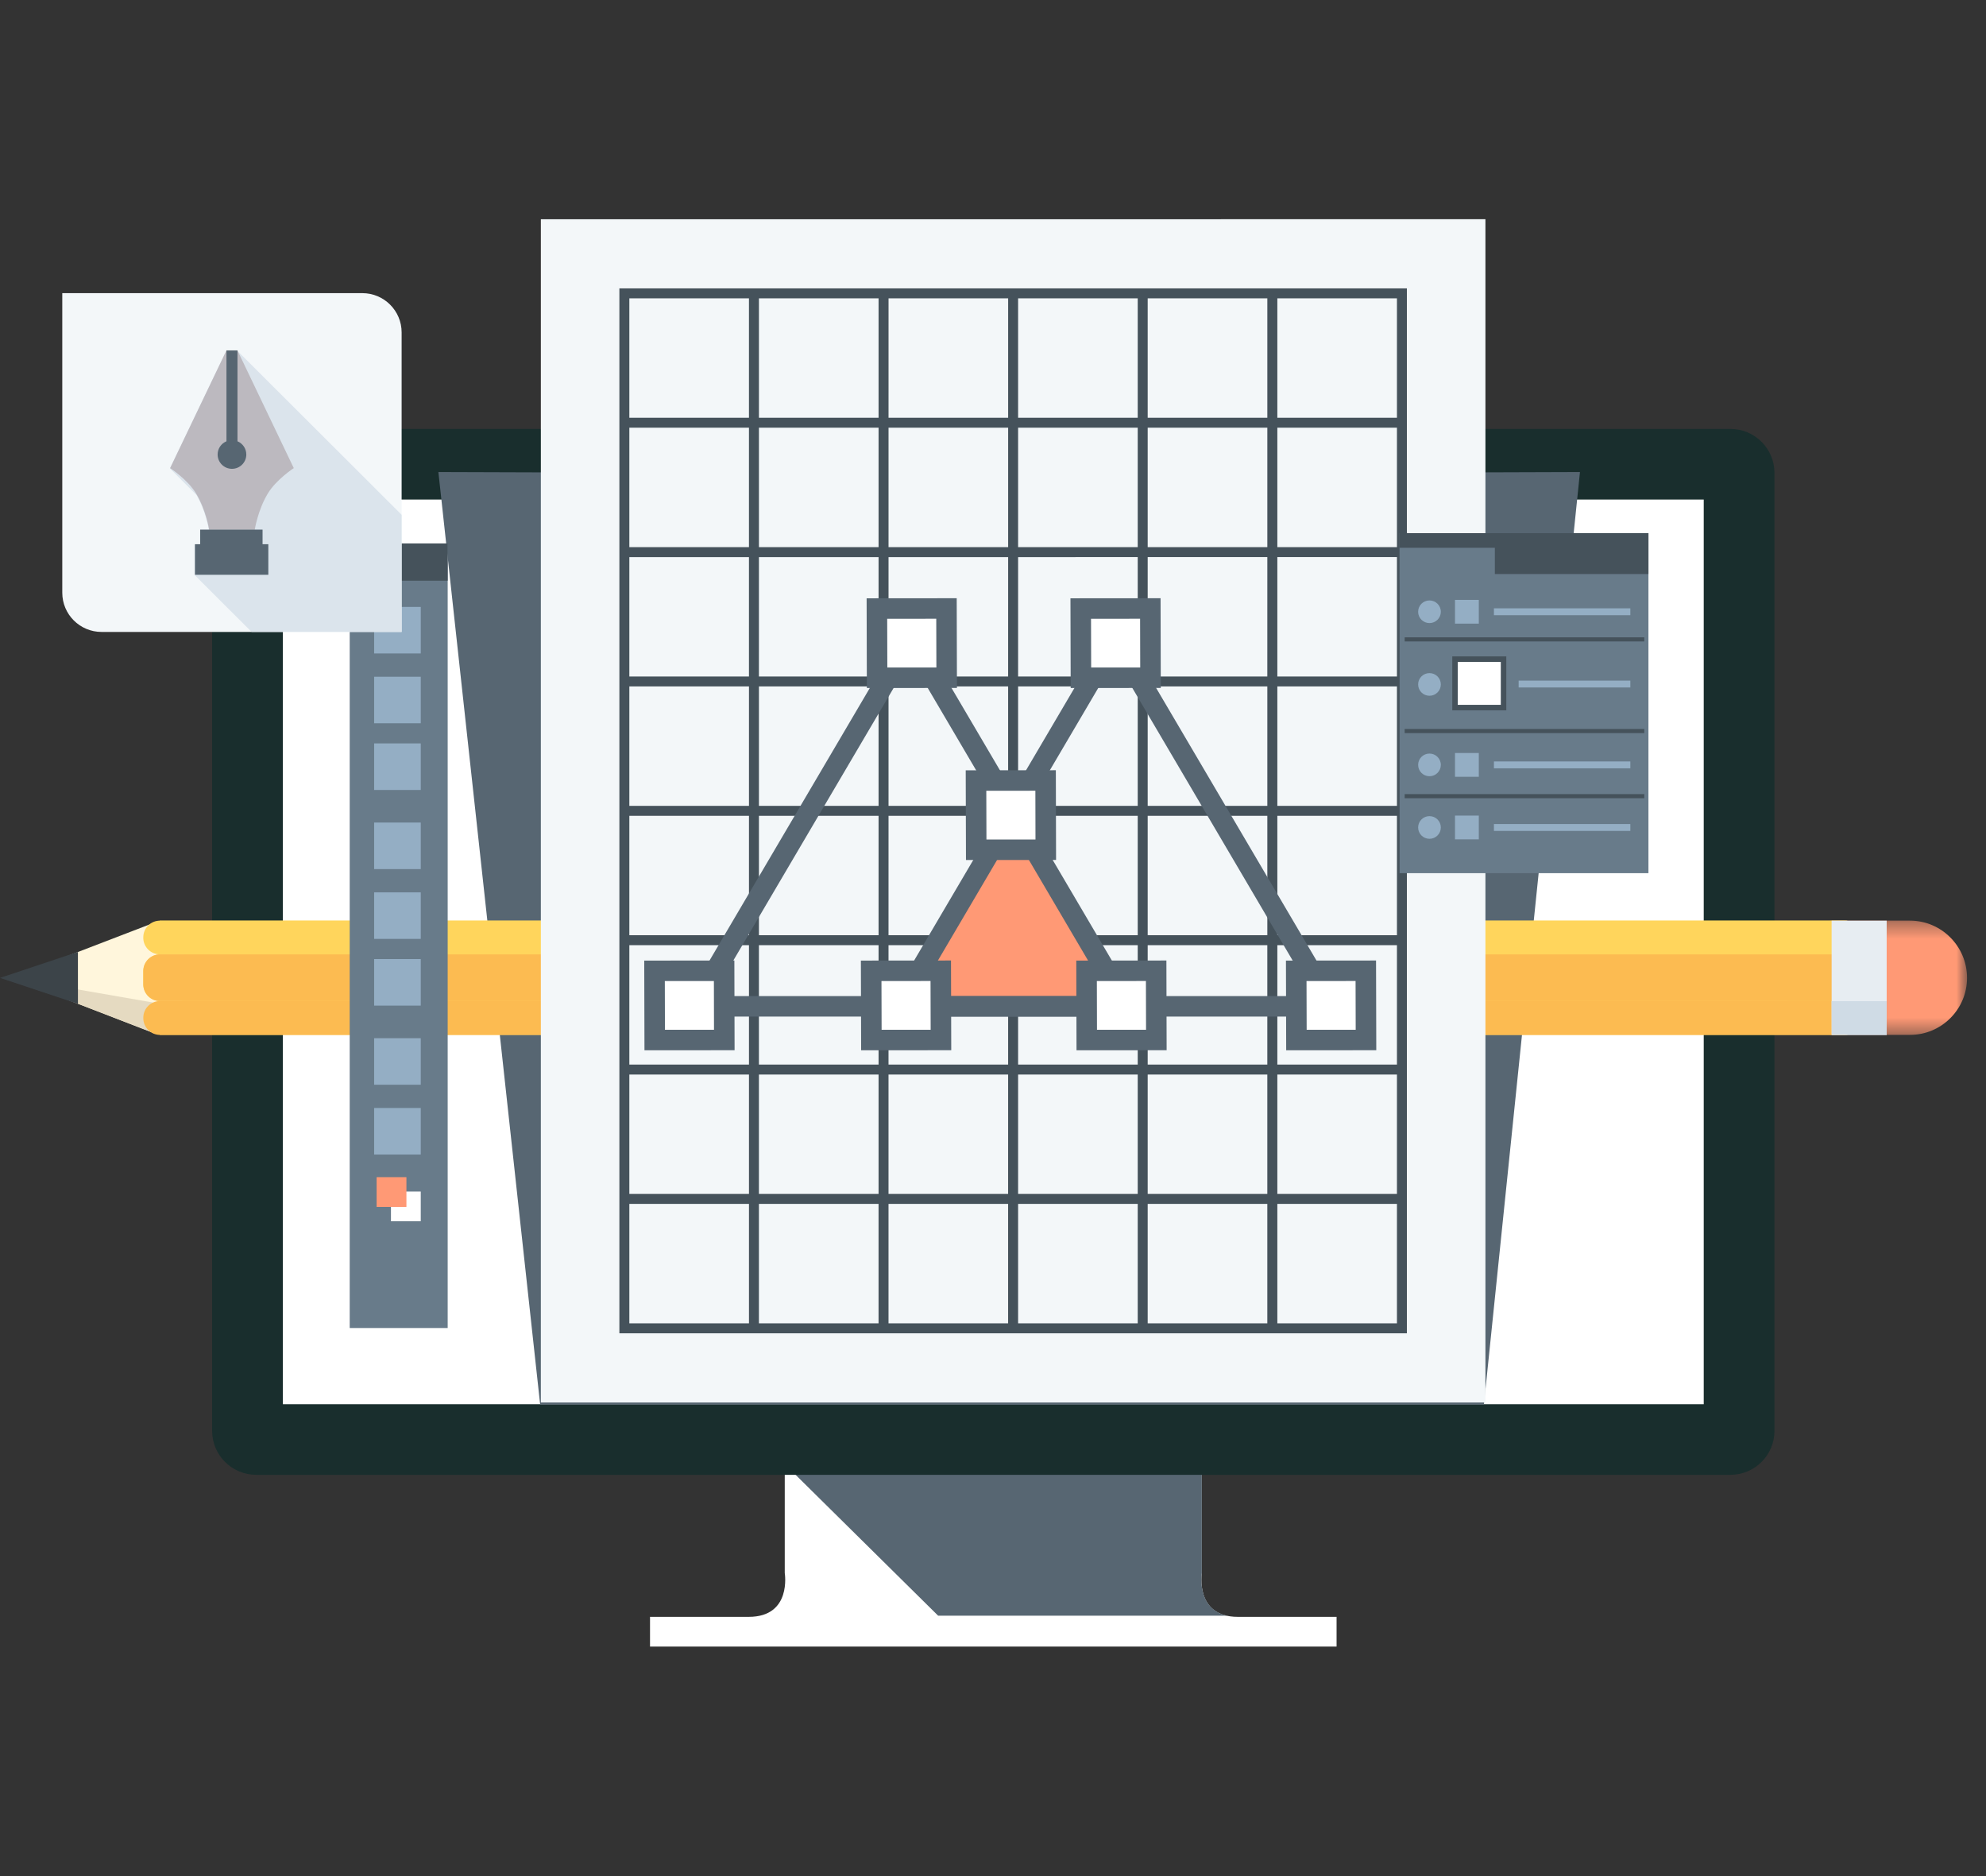 <svg width="126px" height="119px" viewBox="658 285 126 119" version="1.1" xmlns="http://www.w3.org/2000/svg" xmlns:xlink="http://www.w3.org/1999/xlink">
    <rect x="658" y="285" width="126" height="119" fill="#333333" stroke="none"/>
    <!-- Generator: Sketch 39.1 (31720) - http://www.bohemiancoding.com/sketch -->
    <desc>Created with Sketch.</desc>
    <defs>
        <polygon id="path-1" points="9.171 7.597 9.171 0.348 0.464 0.348 0.464 7.597 9.171 7.597"></polygon>
        <polygon id="path-3" points="0 117.48 124.796 117.48 124.796 0.173 0 0.173"></polygon>
    </defs>
    <g id="Page-1" stroke="none" stroke-width="1" fill="none" fill-rule="evenodd" transform="translate(658, 285)">
        <g id="Group-102" transform="translate(0, 0.347)">
            <path d="M78.534,102.21 C75.786,102.21 76.25,99.429 76.25,99.429 L76.25,95.801 L76.25,85.178 L64.14,85.243 L49.788,85.178 L49.788,95.801 L49.788,99.429 C49.788,99.429 50.253,102.21 47.504,102.21 L41.24,102.21 L41.24,104.095 L63.774,104.095 L64.509,104.095 L84.798,104.095 L84.798,102.21 L78.534,102.21 L78.534,102.21 Z" id="Fill-4" fill="#FFFFFF"></path>
            <path d="M77.855,102.135 L77.853,102.135 C75.876,101.709 76.25,99.43 76.25,99.43 L76.25,95.801 L76.25,85.178 L64.14,85.243 L54.729,85.201 C54.572,85.254 54.418,85.309 54.276,85.36 L49.788,88.069 L49.788,92.521 L59.518,102.135 L77.855,102.135 Z" id="Fill-6" fill="#576672"></path>
            <path d="M16.255,90.963 C15.95,90.963 15.703,90.715 15.703,90.411 L15.703,29.65 C15.703,29.346 15.95,29.099 16.255,29.099 L109.782,29.099 C110.088,29.099 110.337,29.346 110.337,29.65 L110.337,90.411 C110.337,90.714 110.088,90.963 109.782,90.963 L16.255,90.963 Z" id="Fill-8" fill="#FFFFFF"></path>
            <path d="M109.782,26.859 L16.256,26.859 C14.711,26.859 13.458,28.108 13.458,29.65 L13.458,90.411 C13.458,91.954 14.711,93.201 16.256,93.201 L109.782,93.201 C111.327,93.201 112.58,91.954 112.58,90.411 L112.58,29.65 C112.58,28.108 111.327,26.859 109.782,26.859 L109.782,26.859 Z M17.947,88.723 L108.092,88.723 L108.092,31.339 L17.947,31.339 L17.947,88.723 Z" id="Fill-10" fill="#192E2D"></path>
            <path d="" id="Fill-12" fill="#5A6D7A"></path>
            <path d="M112.43,90.876 L112.431,90.876 L112.43,90.876 Z" id="Fill-14" fill="#5A6D7A"></path>
            <polygon id="Fill-16" fill="#576672" points="27.813 29.593 34.27 88.748 65.285 88.748 65.285 29.716"></polygon>
            <polygon id="Fill-18" fill="#576672" points="100.24 29.593 94.145 88.748 63.131 88.748 63.131 29.716"></polygon>
            <g id="Group-22" transform="translate(115.625, 57.7)">
                <mask id="mask-2" fill="white">
                    <use xlink:href="#path-1"></use>
                </mask>
                <g id="Clip-21"></g>
                <path d="M5.548,0.348 C7.55,0.348 9.172,1.982 9.172,3.978 C9.173,5.975 7.55,7.597 5.548,7.596 L0.464,7.597 L0.464,0.348 L5.548,0.348 Z" id="Fill-20" fill="#FF9975" mask="url(#mask-2)"></path>
            </g>
            <polygon id="Fill-23" fill="#FFF6DC" points="9.801 65.198 0.684 61.675 9.752 58.19 114.733 61.732"></polygon>
            <polygon id="Fill-25" fill="#E5DAC1" points="9.801 65.198 0.684 61.675 9.68 63.238 12.1 64.199"></polygon>
            <polygon id="Fill-27" fill="#FFD55C" points="10.127 65.297 12.596 61.535 10.126 58.049 117.2 58.049 117.2 65.297"></polygon>
            <path d="M116.967,60.19 L113.753,60.189 L13.323,60.189 L10.149,60.189 C9.565,60.189 9.092,60.664 9.091,61.245 L9.091,62.094 C9.093,62.676 9.565,63.149 10.149,63.148 L112.753,63.148 L113.752,63.149 L116.967,63.15 C117.551,63.15 119.455,62.676 119.455,62.094 L119.455,61.248 C119.455,60.664 117.55,60.19 116.967,60.19" id="Fill-29" fill="#FFD55C"></path>
            <path d="M116.967,63.15 L113.752,63.149 L112.753,63.148 L10.149,63.148 C9.565,63.149 9.092,63.622 9.092,64.202 L9.092,64.235 C9.092,64.817 9.565,65.297 10.149,65.297 L112.753,65.297 L113.752,65.297 L116.968,65.297 C117.551,65.297 119.455,64.819 119.455,64.234 L119.455,64.202 C119.455,63.622 117.551,63.15 116.967,63.15" id="Fill-31" fill="#FCBB51"></path>
            <path d="M116.967,58.049 L10.148,58.049 C9.565,58.049 9.093,58.519 9.091,59.103 L9.09,59.135 C9.091,59.718 9.565,60.189 10.149,60.189 L116.967,60.19 C117.55,60.19 119.455,59.72 119.454,59.136 L119.454,59.105 C119.454,58.518 117.551,58.049 116.967,58.049" id="Fill-33" fill="#FFD55C"></path>
            <polygon id="Fill-35" fill="#3C4449" points="0 61.682 4.945 63.327 4.944 60.031"></polygon>
            <path d="M116.967,60.19 L113.753,60.189 L13.323,60.189 L10.149,60.189 C9.565,60.189 9.092,60.664 9.091,61.245 L9.091,62.094 C9.093,62.676 9.565,63.149 10.149,63.148 L112.753,63.148 L113.752,63.149 L116.967,63.15 C117.551,63.15 119.455,62.676 119.455,62.094 L119.455,61.248 C119.455,60.664 117.55,60.19 116.967,60.19" id="Fill-37" fill="#FCBB51"></path>
            <polygon id="Fill-39" fill="#E7EDF2" points="116.206 61.117 116.206 65.297 119.7 65.297 119.699 58.05 116.205 58.049"></polygon>
            <polygon id="Fill-41" fill="#CFDBE5" points="119.7 65.297 119.698 63.158 116.205 63.158 116.214 65.297"></polygon>
            <polygon id="Fill-43" fill="#F3F7F9" points="34.314 88.612 34.314 13.559 94.242 13.558 94.242 88.612"></polygon>
            <path d="M39.928,83.591 L47.518,83.591 L47.518,76.016 L39.928,76.016 L39.928,83.591 Z M39.928,75.384 L47.518,75.384 L47.518,67.81 L39.928,67.81 L39.928,75.384 Z M39.928,67.178 L47.518,67.178 L47.518,59.606 L39.928,59.606 L39.928,67.178 Z M39.928,58.974 L47.518,58.974 L47.518,51.4 L39.928,51.4 L39.928,58.974 Z M39.928,50.768 L47.518,50.768 L47.518,43.192 L39.928,43.192 L39.928,50.768 Z M48.15,26.151 L55.74,26.151 L55.74,18.576 L48.15,18.576 L48.15,26.151 Z M63.961,18.576 L63.961,26.151 L56.372,26.151 L56.373,18.576 L63.961,18.576 Z M64.593,26.151 L72.182,26.151 L72.182,18.576 L64.593,18.576 L64.593,26.151 Z M72.814,26.151 L80.405,26.151 L80.405,18.576 L72.814,18.576 L72.814,26.151 Z M81.04,26.151 L88.628,26.151 L88.628,18.576 L81.04,18.576 L81.04,26.151 Z M81.04,34.357 L88.628,34.357 L88.628,26.782 L81.04,26.782 L81.04,34.357 Z M81.04,42.562 L88.628,42.562 L88.628,34.988 L81.04,34.988 L81.04,42.562 Z M81.04,50.767 L88.628,50.767 L88.628,43.192 L81.04,43.192 L81.04,50.767 Z M81.04,58.974 L88.628,58.974 L88.628,51.399 L81.04,51.399 L81.04,58.974 Z M81.04,67.178 L88.628,67.178 L88.628,59.606 L81.04,59.606 L81.04,67.178 Z M81.04,75.385 L88.628,75.385 L88.628,67.81 L81.04,67.81 L81.04,75.385 Z M72.814,83.591 L80.404,83.591 L80.404,76.016 L72.814,76.016 L72.814,83.591 Z M56.371,76.016 L63.959,76.016 L63.959,83.591 L56.371,83.591 L56.371,76.016 Z M48.149,83.591 L55.739,83.591 L55.739,76.016 L48.149,76.016 L48.149,83.591 Z M39.928,42.563 L47.517,42.563 L47.517,34.989 L39.928,34.989 L39.928,42.563 Z M39.928,34.357 L47.517,34.357 L47.517,26.782 L39.928,26.782 L39.928,34.357 Z M39.928,26.151 L47.517,26.151 L47.517,18.576 L39.928,18.576 L39.928,26.151 Z M55.74,34.357 L48.15,34.357 L48.15,26.782 L55.74,26.782 L55.74,34.357 Z M63.961,34.357 L56.372,34.357 L56.372,26.782 L63.961,26.782 L63.961,34.357 Z M64.593,34.357 L72.182,34.357 L72.182,26.782 L64.593,26.782 L64.593,34.357 Z M72.814,34.357 L80.405,34.357 L80.405,26.782 L72.814,26.782 L72.814,34.357 Z M72.814,75.384 L80.404,75.384 L80.404,67.81 L72.814,67.81 L72.814,75.384 Z M64.593,75.384 L72.182,75.384 L72.182,67.81 L64.593,67.81 L64.593,75.384 Z M56.371,67.81 L63.96,67.81 L63.959,75.385 L56.371,75.385 L56.371,67.81 Z M55.74,67.81 L55.74,75.385 L48.149,75.385 L48.149,67.81 L55.74,67.81 Z M55.74,59.606 L55.74,67.178 L48.149,67.178 L48.149,59.606 L55.74,59.606 Z M48.15,58.974 L55.74,58.974 L55.74,51.4 L48.15,51.4 L48.15,58.974 Z M48.15,50.768 L55.74,50.768 L55.74,43.192 L48.15,43.192 L48.15,50.768 Z M55.74,42.563 L48.149,42.563 L48.15,34.989 L55.74,34.989 L55.74,42.563 Z M63.96,42.563 L56.372,42.563 L56.372,34.989 L63.961,34.989 L63.96,42.563 Z M72.182,42.562 L64.593,42.563 L64.593,34.989 L72.182,34.988 L72.182,42.562 Z M72.814,42.562 L72.814,34.988 L80.405,34.988 L80.404,42.562 L72.814,42.562 Z M72.814,50.767 L80.405,50.767 L80.405,43.192 L72.814,43.192 L72.814,50.767 Z M72.814,58.974 L80.405,58.974 L80.405,51.399 L72.814,51.399 L72.814,58.974 Z M72.814,59.606 L80.404,59.606 L80.404,67.178 L72.814,67.178 L72.814,59.606 Z M64.593,67.178 L72.182,67.178 L72.182,59.606 L64.593,59.606 L64.593,67.178 Z M56.371,59.606 L63.96,59.606 L63.96,67.178 L56.371,67.178 L56.371,59.606 Z M63.96,50.768 L56.372,50.768 L56.372,43.192 L63.96,43.192 L63.96,50.768 Z M64.593,50.768 L64.593,43.192 L72.182,43.192 L72.182,50.767 L64.593,50.768 Z M64.593,51.4 L72.182,51.399 L72.182,58.974 L64.593,58.974 L64.593,51.4 Z M56.372,51.4 L63.96,51.4 L63.96,58.974 L56.371,58.974 L56.372,51.4 Z M64.593,83.591 L72.182,83.591 L72.182,76.016 L64.593,76.016 L64.593,83.591 Z M81.04,83.591 L88.628,83.591 L88.628,76.016 L81.04,76.016 L81.04,83.591 Z M88.628,17.944 L88.628,17.944 L81.04,17.944 L80.405,17.944 L72.814,17.944 L72.182,17.944 L64.593,17.945 L64.593,17.944 L63.961,17.944 L63.961,17.945 L56.373,17.945 L56.373,17.944 L55.74,17.944 L55.74,17.945 L39.297,17.945 L39.296,17.945 L39.296,50.768 L39.296,51.4 L39.296,58.974 L39.296,59.606 L39.296,67.178 L39.296,67.81 L39.296,75.385 L39.296,76.016 L39.296,83.591 L39.296,83.596 L39.296,83.994 L39.296,84.224 L88.628,84.223 L88.628,84.224 L89.259,84.224 L89.259,83.595 L89.259,17.944 L88.628,17.944 Z" id="Fill-45" fill="#45525B"></path>
            <mask id="mask-4" fill="white">
                <use xlink:href="#path-3"></use>
            </mask>
            <g id="Clip-48"></g>
            <polygon id="Fill-47" fill="#687B8A" mask="url(#mask-4)" points="88.798 55.038 104.584 55.038 104.584 33.471 88.798 33.471"></polygon>
            <polygon id="Fill-49" fill="#45525B" mask="url(#mask-4)" points="88.798 36.064 104.584 36.064 104.584 33.471 88.798 33.471"></polygon>
            <polygon id="Fill-50" fill="#687B8A" mask="url(#mask-4)" points="88.798 36.443 94.839 36.443 94.839 34.399 88.798 34.399"></polygon>
            <path d="M91.412,38.458 C91.412,38.854 91.09,39.175 90.692,39.175 C90.294,39.175 89.972,38.854 89.972,38.458 C89.972,38.059 90.294,37.739 90.692,37.739 C91.09,37.739 91.412,38.059 91.412,38.458" id="Fill-51" fill="#94AEC4" mask="url(#mask-4)"></path>
            <polygon id="Fill-52" fill="#94AEC4" mask="url(#mask-4)" points="92.311 39.21 93.822 39.21 93.822 37.704 92.311 37.704"></polygon>
            <polygon id="Fill-53" fill="#94AEC4" mask="url(#mask-4)" points="94.781 38.675 103.436 38.675 103.436 38.239 94.781 38.239"></polygon>
            <path d="M91.412,43.065 C91.412,43.464 91.09,43.785 90.692,43.785 C90.294,43.785 89.972,43.464 89.972,43.065 C89.972,42.669 90.294,42.348 90.692,42.348 C91.09,42.348 91.412,42.669 91.412,43.065" id="Fill-54" fill="#94AEC4" mask="url(#mask-4)"></path>
            <polygon id="Fill-55" fill="#FFFFFF" mask="url(#mask-4)" points="92.311 44.534 95.391 44.534 95.391 41.462 92.311 41.462"></polygon>
            <path d="M92.486,44.361 L95.217,44.361 L95.217,41.636 L92.486,41.636 L92.486,44.361 Z M92.139,44.708 L95.566,44.708 L95.566,41.288 L92.139,41.288 L92.139,44.708 Z" id="Fill-56" fill="#45525B" mask="url(#mask-4)"></path>
            <polygon id="Fill-57" fill="#94AEC4" mask="url(#mask-4)" points="96.349 43.259 103.436 43.259 103.436 42.824 96.349 42.824"></polygon>
            <path d="M91.412,48.17 C91.412,48.568 91.09,48.889 90.692,48.889 C90.294,48.889 89.972,48.568 89.972,48.17 C89.972,47.773 90.294,47.452 90.692,47.452 C91.09,47.452 91.412,47.773 91.412,48.17" id="Fill-58" fill="#94AEC4" mask="url(#mask-4)"></path>
            <polygon id="Fill-59" fill="#94AEC4" mask="url(#mask-4)" points="92.311 48.925 93.822 48.925 93.822 47.416 92.311 47.416"></polygon>
            <polygon id="Fill-60" fill="#94AEC4" mask="url(#mask-4)" points="94.781 48.388 103.436 48.388 103.436 47.952 94.781 47.952"></polygon>
            <path d="M91.412,52.139 C91.412,52.536 91.09,52.858 90.692,52.858 C90.294,52.858 89.972,52.536 89.972,52.139 C89.972,51.743 90.294,51.42 90.692,51.42 C91.09,51.42 91.412,51.743 91.412,52.139" id="Fill-61" fill="#94AEC4" mask="url(#mask-4)"></path>
            <polygon id="Fill-62" fill="#94AEC4" mask="url(#mask-4)" points="92.311 52.893 93.822 52.893 93.822 51.386 92.311 51.386"></polygon>
            <polygon id="Fill-63" fill="#94AEC4" mask="url(#mask-4)" points="94.781 52.357 103.436 52.357 103.436 51.922 94.781 51.922"></polygon>
            <polygon id="Fill-64" fill="#45525B" mask="url(#mask-4)" points="89.118 40.34 104.321 40.34 104.321 40.08 89.118 40.08"></polygon>
            <polygon id="Fill-65" fill="#45525B" mask="url(#mask-4)" points="89.118 46.153 104.321 46.153 104.321 45.892 89.118 45.892"></polygon>
            <polygon id="Fill-66" fill="#45525B" mask="url(#mask-4)" points="89.118 50.284 104.321 50.284 104.321 50.023 89.118 50.023"></polygon>
            <polygon id="Fill-67" fill="#687B8A" mask="url(#mask-4)" points="22.187 83.889 28.403 83.889 28.403 34.125 22.187 34.125"></polygon>
            <polygon id="Fill-68" fill="#45525B" mask="url(#mask-4)" points="22.187 36.486 28.403 36.486 28.403 34.124 22.187 34.124"></polygon>
            <polygon id="Fill-69" fill="#94AEC4" mask="url(#mask-4)" points="23.737 41.101 26.694 41.101 26.694 38.149 23.737 38.149"></polygon>
            <polygon id="Fill-70" fill="#94AEC4" mask="url(#mask-4)" points="23.737 45.53 26.694 45.53 26.694 42.578 23.737 42.578"></polygon>
            <polygon id="Fill-71" fill="#94AEC4" mask="url(#mask-4)" points="23.737 49.761 26.694 49.761 26.694 46.808 23.737 46.808"></polygon>
            <polygon id="Fill-72" fill="#94AEC4" mask="url(#mask-4)" points="23.737 54.781 26.694 54.781 26.694 51.827 23.737 51.827"></polygon>
            <polygon id="Fill-73" fill="#94AEC4" mask="url(#mask-4)" points="23.737 59.207 26.694 59.207 26.694 56.255 23.737 56.255"></polygon>
            <polygon id="Fill-74" fill="#94AEC4" mask="url(#mask-4)" points="23.737 63.439 26.694 63.439 26.694 60.486 23.737 60.486"></polygon>
            <polygon id="Fill-75" fill="#94AEC4" mask="url(#mask-4)" points="23.737 68.457 26.694 68.457 26.694 65.506 23.737 65.506"></polygon>
            <polygon id="Fill-76" fill="#94AEC4" mask="url(#mask-4)" points="23.737 72.886 26.694 72.886 26.694 69.933 23.737 69.933"></polygon>
            <polygon id="Fill-77" fill="#FFFFFF" mask="url(#mask-4)" points="24.804 77.117 26.694 77.117 26.694 75.229 24.804 75.229"></polygon>
            <polygon id="Fill-78" fill="#FF9975" mask="url(#mask-4)" points="23.894 76.209 25.785 76.209 25.785 74.32 23.894 74.32"></polygon>
            <polygon id="Fill-79" fill="#FF9975" mask="url(#mask-4)" points="71.633 63.426 57.525 63.485 64.619 51.356"></polygon>
            <path d="M57.777,41.453 L45.197,62.836 L70.359,62.836 L57.777,41.453 Z M42.922,64.136 L57.777,38.887 L72.633,64.135 L42.922,64.136 Z" id="Fill-80" fill="#576672" mask="url(#mask-4)"></path>
            <path d="M58.177,62.836 L83.34,62.836 L70.759,41.453 L58.177,62.836 Z M85.615,64.135 L55.903,64.135 L70.759,38.886 L85.615,64.135 Z" id="Fill-81" fill="#576672" mask="url(#mask-4)"></path>
            <polygon id="Fill-82" fill="#FFFFFF" mask="url(#mask-4)" points="72.992 42.64 68.579 42.643 68.567 38.252 72.982 38.249"></polygon>
            <path d="M69.219,38.901 L69.228,41.993 L72.34,41.991 L72.332,38.899 L69.219,38.901 Z M67.929,43.293 L67.914,37.603 L73.631,37.598 L73.645,43.29 L67.929,43.293 Z" id="Fill-83" fill="#576672" mask="url(#mask-4)"></path>
            <polygon id="Fill-84" fill="#FFFFFF" mask="url(#mask-4)" points="86.664 65.62 82.25 65.623 82.239 61.232 86.653 61.228"></polygon>
            <path d="M82.891,61.881 L82.9,64.973 L86.011,64.97 L86.003,61.878 L82.891,61.881 Z M81.601,66.273 L81.586,60.582 L87.302,60.578 L87.317,66.269 L81.601,66.273 Z" id="Fill-85" fill="#576672" mask="url(#mask-4)"></path>
            <polygon id="Fill-86" fill="#FFFFFF" mask="url(#mask-4)" points="73.363 65.62 68.948 65.623 68.937 61.232 73.352 61.228"></polygon>
            <path d="M69.589,61.881 L69.597,64.973 L72.71,64.97 L72.702,61.878 L69.589,61.881 Z M68.299,66.273 L68.284,60.582 L74.001,60.578 L74.016,66.269 L68.299,66.273 Z" id="Fill-87" fill="#576672" mask="url(#mask-4)"></path>
            <polygon id="Fill-88" fill="#FFFFFF" mask="url(#mask-4)" points="59.698 65.62 55.284 65.623 55.271 61.232 59.686 61.228"></polygon>
            <path d="M55.924,61.881 L55.933,64.973 L59.045,64.97 L59.037,61.878 L55.924,61.881 Z M54.634,66.273 L54.618,60.582 L60.335,60.578 L60.351,66.269 L54.634,66.273 Z" id="Fill-89" fill="#576672" mask="url(#mask-4)"></path>
            <polygon id="Fill-90" fill="#FFFFFF" mask="url(#mask-4)" points="66.348 53.551 61.935 53.554 61.922 49.163 66.337 49.159"></polygon>
            <path d="M62.575,49.812 L62.584,52.904 L65.695,52.902 L65.688,49.809 L62.575,49.812 Z M61.285,54.204 L61.269,48.514 L66.987,48.509 L67.001,54.2 L61.285,54.204 Z" id="Fill-91" fill="#576672" mask="url(#mask-4)"></path>
            <polygon id="Fill-92" fill="#FFFFFF" mask="url(#mask-4)" points="60.061 42.64 55.646 42.643 55.635 38.252 60.049 38.249"></polygon>
            <path d="M56.287,38.901 L56.296,41.993 L59.408,41.991 L59.4,38.899 L56.287,38.901 Z M54.997,43.293 L54.982,37.603 L60.698,37.598 L60.713,43.29 L54.997,43.293 Z" id="Fill-93" fill="#576672" mask="url(#mask-4)"></path>
            <polygon id="Fill-94" fill="#FFFFFF" mask="url(#mask-4)" points="45.952 65.62 41.538 65.623 41.526 61.232 45.941 61.229"></polygon>
            <path d="M42.179,61.881 L42.187,64.973 L45.299,64.971 L45.292,61.879 L42.179,61.881 Z M40.888,66.273 L40.873,60.583 L46.591,60.578 L46.605,66.269 L40.888,66.273 Z" id="Fill-95" fill="#576672" mask="url(#mask-4)"></path>
            <path d="M22.987,18.247 L3.951,18.247 L3.951,37.248 C3.951,38.621 5.067,39.737 6.445,39.737 L15.964,39.737 L25.481,39.737 L25.481,32.307 L25.481,20.737 C25.481,19.363 24.364,18.247 22.987,18.247" id="Fill-96" fill="#F3F7F9" mask="url(#mask-4)"></path>
            <path d="M11.658,30.065 C11.678,30.084 11.698,30.102 11.718,30.122 C11.698,30.102 11.678,30.084 11.658,30.065 L11.658,30.065 Z M11.405,29.84 C11.414,29.847 11.421,29.853 11.429,29.86 C11.421,29.853 11.414,29.847 11.405,29.84 L11.405,29.84 Z M11.161,29.642 C11.177,29.655 11.194,29.667 11.211,29.681 C11.194,29.667 11.177,29.655 11.161,29.642 L11.161,29.642 Z M10.974,29.502 C10.979,29.506 10.983,29.509 10.989,29.512 C10.983,29.509 10.979,29.506 10.974,29.502 L10.974,29.502 Z M10.831,29.401 C10.839,29.406 10.848,29.413 10.858,29.42 C10.848,29.413 10.839,29.406 10.831,29.401 L10.831,29.401 Z M25.481,32.306 L15.053,21.898 L14.672,21.898 L14.631,21.898 L14.36,21.898 L10.781,29.368 L12.462,31.046 C13.058,32.066 13.244,33.206 13.253,33.269 L12.686,33.269 L12.686,34.196 L12.355,34.196 L12.354,36.133 L15.964,39.736 L25.481,39.736 L25.481,32.306 Z" id="Fill-97" fill="#DBE4EC" mask="url(#mask-4)"></path>
            <path d="M14.371,21.873 L14.644,21.873 L14.682,21.873 L15.062,21.873 L18.638,29.345 C18.638,29.345 17.523,30.072 16.99,30.958 C16.348,32.024 16.162,33.258 16.162,33.258 L14.682,33.258 L14.58,33.258 L13.27,33.258 C13.27,33.258 13.083,32.024 12.442,30.958 C11.909,30.072 10.793,29.345 10.793,29.345 L14.371,21.873 Z" id="Fill-98" fill="#BCB9BF" mask="url(#mask-4)"></path>
            <path d="M15.627,28.482 C15.627,28.984 15.22,29.39 14.717,29.39 C14.215,29.39 13.807,28.984 13.807,28.482 C13.807,28.105 14.037,27.781 14.368,27.643 L14.368,21.885 L15.067,21.885 L15.067,27.643 C15.396,27.781 15.627,28.105 15.627,28.482" id="Fill-99" fill="#576672" mask="url(#mask-4)"></path>
            <polygon id="Fill-100" fill="#576672" mask="url(#mask-4)" points="12.701 34.189 16.658 34.189 16.658 33.246 12.701 33.246"></polygon>
            <polygon id="Fill-101" fill="#576672" mask="url(#mask-4)" points="12.369 36.112 17.024 36.112 17.024 34.172 12.369 34.172"></polygon>
        </g>
    </g>
</svg>
